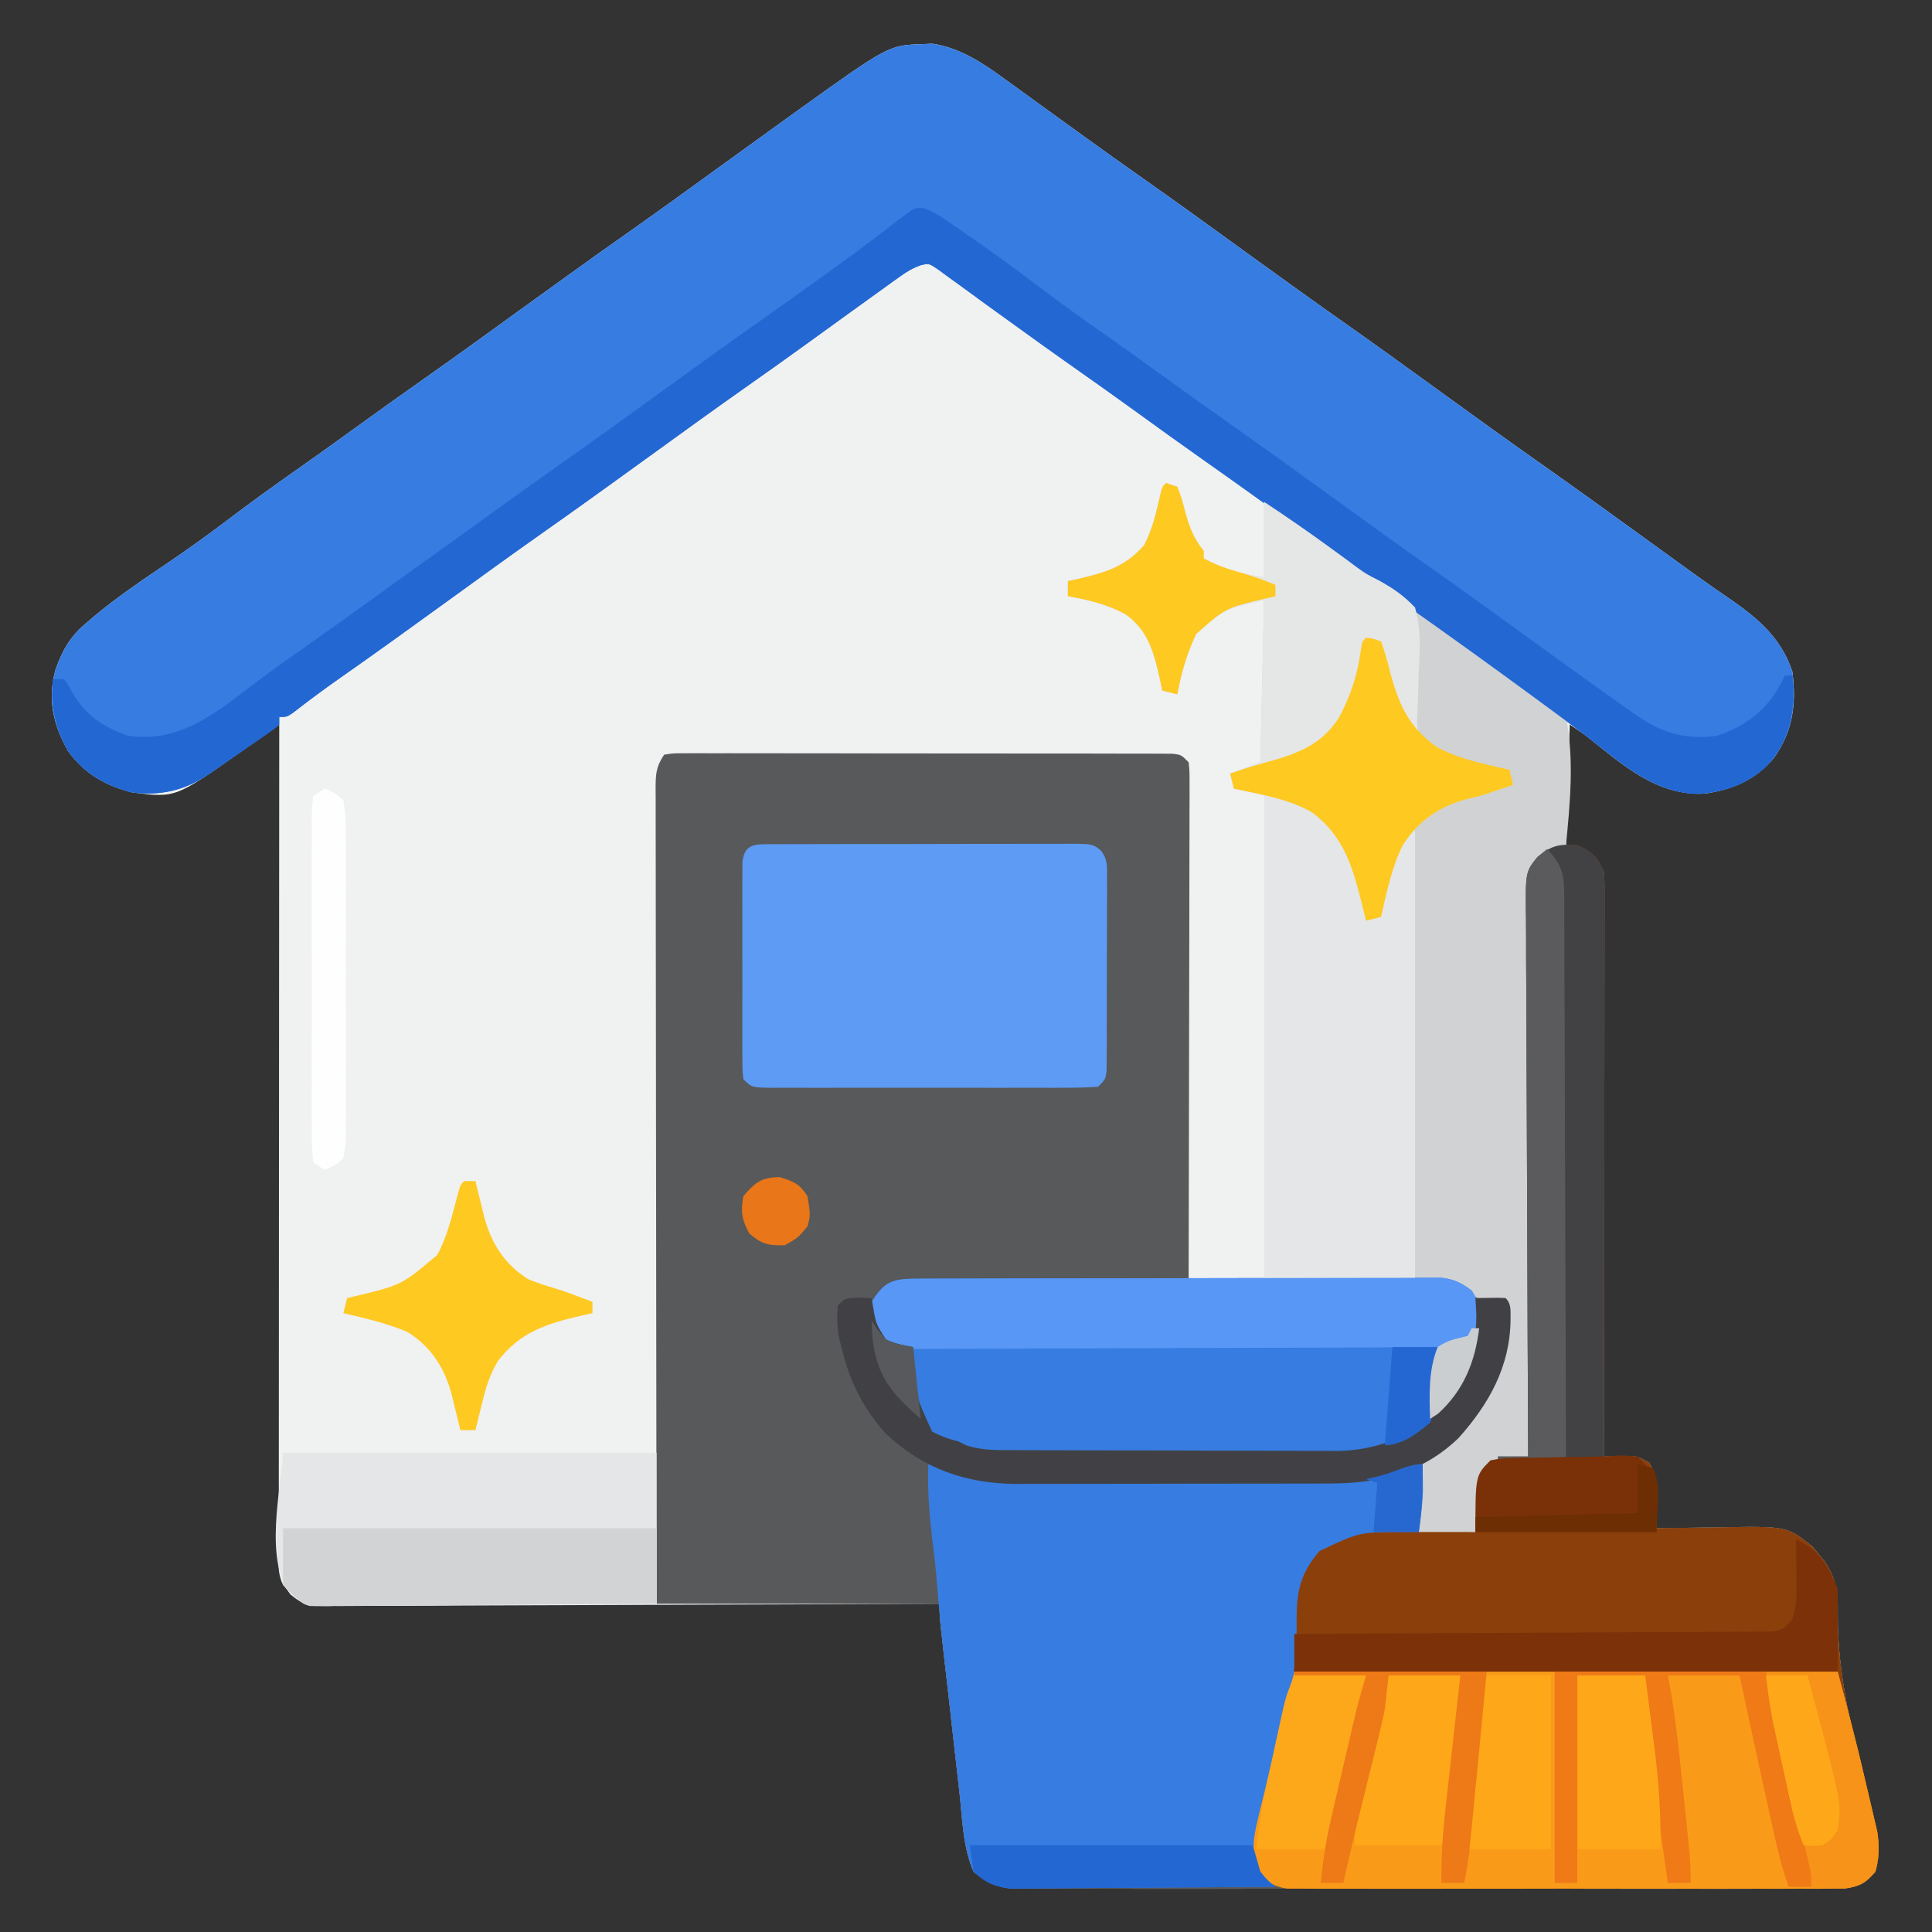 <?xml version="1.0" encoding="UTF-8"?>
<svg version="1.1" xmlns="http://www.w3.org/2000/svg" width="512" height="512">
<rect width="100%" height="100%" fill="#333333" stroke="none"/>
<path d="M0 0 C0.788 -0.037 1.575 -0.075 2.387 -0.113 C9.937 0.985 16.219 5.324 22.25 9.75 C22.974 10.271 23.698 10.792 24.443 11.328 C26.739 12.982 29.026 14.647 31.312 16.312 C32.813 17.398 34.315 18.483 35.816 19.566 C38.072 21.194 40.327 22.823 42.58 24.455 C47.631 28.112 52.711 31.725 57.812 35.312 C67.468 42.105 77.025 49.031 86.583 55.958 C94.629 61.787 102.686 67.596 110.812 73.312 C120.468 80.105 130.025 87.031 139.583 93.958 C147.629 99.787 155.686 105.596 163.812 111.312 C171.934 117.026 179.987 122.832 188.029 128.658 C191.108 130.889 194.189 133.117 197.271 135.343 C198.787 136.44 200.303 137.538 201.817 138.637 C205.297 141.16 208.789 143.653 212.344 146.07 C220.393 151.574 227.118 156.744 230.312 166.312 C231.394 175 230.455 182.126 225.312 189.312 C220.421 195.042 214.459 197.58 207.09 198.629 C194.453 199.32 185.301 190.954 175.963 183.578 C174.46 182.425 172.889 181.363 171.312 180.312 C170.982 190.873 170.653 201.433 170.312 212.312 C171.963 212.643 173.613 212.972 175.312 213.312 C177.513 215.207 179.014 216.716 180.312 219.312 C180.407 221.352 180.434 223.395 180.433 225.437 C180.435 227.398 180.435 227.398 180.437 229.398 C180.433 230.855 180.43 232.311 180.426 233.768 C180.426 235.295 180.426 236.823 180.426 238.35 C180.427 242.505 180.421 246.66 180.414 250.814 C180.408 255.153 180.407 259.492 180.406 263.831 C180.403 272.051 180.395 280.271 180.385 288.491 C180.373 297.847 180.368 307.204 180.363 316.561 C180.352 335.811 180.335 355.062 180.312 374.312 C181.234 374.284 181.234 374.284 182.174 374.255 C182.981 374.241 183.789 374.226 184.621 374.211 C185.821 374.183 185.821 374.183 187.045 374.154 C189.312 374.312 189.312 374.312 192.375 375.938 C194.655 379.908 194.514 381.997 194.434 386.523 C194.416 387.792 194.399 389.061 194.381 390.369 C194.358 391.34 194.336 392.312 194.312 393.312 C195.174 393.297 196.036 393.281 196.924 393.265 C200.161 393.213 203.398 393.176 206.635 393.148 C208.029 393.133 209.423 393.112 210.816 393.086 C228.856 392.756 228.856 392.756 235.652 398.18 C236.18 398.842 236.707 399.505 237.25 400.188 C238.068 401.174 238.068 401.174 238.902 402.18 C242.039 406.924 242.42 410.504 242.336 416.053 C242.201 431.972 246.086 446.911 249.895 462.266 C250.123 463.205 250.352 464.144 250.588 465.112 C251.022 466.886 251.468 468.657 251.927 470.424 C253.13 475.333 253.794 479.34 252.312 484.312 C249.476 487.411 247.259 488.56 243.153 488.816 C241.468 488.838 239.782 488.838 238.096 488.82 C237.165 488.827 236.234 488.833 235.274 488.839 C232.153 488.855 229.032 488.843 225.91 488.83 C223.673 488.835 221.436 488.843 219.199 488.851 C213.12 488.87 207.042 488.862 200.963 488.85 C194.605 488.84 188.247 488.849 181.889 488.855 C170.526 488.863 159.163 488.851 147.8 488.83 C137.501 488.812 127.202 488.816 116.903 488.834 C104.939 488.855 92.976 488.863 81.013 488.852 C74.682 488.845 68.35 488.844 62.019 488.858 C56.065 488.869 50.112 488.861 44.159 488.838 C41.973 488.833 39.788 488.834 37.602 488.843 C34.62 488.854 31.638 488.84 28.656 488.82 C27.357 488.834 27.357 488.834 26.031 488.847 C20.676 488.778 17.523 487.938 13.312 484.312 C10.475 477.864 10.355 470.328 9.586 463.391 C9.432 462.04 9.278 460.69 9.124 459.339 C8.803 456.522 8.485 453.705 8.171 450.887 C7.768 447.276 7.359 443.666 6.947 440.056 C6.553 436.606 6.163 433.154 5.773 429.703 C5.627 428.406 5.48 427.109 5.328 425.773 C5.128 423.976 5.128 423.976 4.923 422.142 C4.746 420.558 4.746 420.558 4.565 418.942 C4.312 416.312 4.312 416.312 4.312 413.312 C3.446 413.317 2.58 413.322 1.687 413.326 C-19.386 413.437 -40.459 413.52 -61.533 413.572 C-71.724 413.597 -81.915 413.633 -92.106 413.69 C-100.987 413.74 -109.869 413.772 -118.75 413.783 C-123.454 413.789 -128.157 413.805 -132.861 413.841 C-137.287 413.875 -141.713 413.886 -146.14 413.878 C-147.765 413.879 -149.39 413.889 -151.015 413.909 C-153.234 413.933 -155.451 413.927 -157.67 413.914 C-158.912 413.918 -160.154 413.923 -161.433 413.928 C-165.584 413.143 -167.046 411.53 -169.688 408.312 C-171.364 404.96 -170.82 401.179 -170.808 397.492 C-170.809 396.568 -170.809 395.643 -170.81 394.69 C-170.812 391.573 -170.806 388.456 -170.801 385.339 C-170.801 383.112 -170.801 380.886 -170.801 378.659 C-170.802 372.597 -170.796 366.535 -170.789 360.474 C-170.783 354.145 -170.782 347.816 -170.781 341.487 C-170.778 330.86 -170.772 320.232 -170.763 309.604 C-170.754 298.656 -170.747 287.708 -170.742 276.76 C-170.742 276.086 -170.742 275.411 -170.742 274.716 C-170.74 271.332 -170.739 267.948 -170.738 264.565 C-170.727 236.481 -170.71 208.397 -170.688 180.312 C-171.171 180.655 -171.655 180.998 -172.153 181.351 C-174.372 182.922 -176.592 184.492 -178.812 186.062 C-179.573 186.601 -180.334 187.14 -181.117 187.695 C-198.226 199.79 -198.226 199.79 -209.688 198.312 C-216.806 196.492 -222.363 193.323 -226.688 187.312 C-230.612 180.279 -232.147 173.527 -229.957 165.703 C-228.06 160.469 -226.039 156.907 -221.688 153.312 C-221.069 152.779 -220.45 152.245 -219.812 151.695 C-213.548 146.454 -206.826 141.945 -200.066 137.375 C-194.793 133.796 -189.636 130.106 -184.562 126.25 C-178.524 121.661 -172.393 117.235 -166.183 112.883 C-160.985 109.237 -155.828 105.539 -150.688 101.812 C-144.882 97.605 -139.052 93.437 -133.188 89.312 C-124.297 83.058 -115.489 76.691 -106.688 70.312 C-97.19 63.429 -87.673 56.579 -78.08 49.83 C-69.896 44.064 -61.793 38.187 -53.688 32.312 C-47.695 27.969 -41.697 23.632 -35.688 19.312 C-34.935 18.771 -34.182 18.23 -33.407 17.673 C-9.158 0.28 -9.158 0.28 0 0 Z " fill="#F0F1F1" transform="translate(244.688,11.688)"/>
<path d="M0 0 C2.38 -0.375 2.38 -0.375 5.428 -0.374 C7.157 -0.385 7.157 -0.385 8.921 -0.395 C10.192 -0.388 11.462 -0.38 12.771 -0.372 C14.118 -0.375 15.465 -0.378 16.812 -0.383 C20.475 -0.393 24.138 -0.383 27.801 -0.37 C31.629 -0.359 35.457 -0.363 39.286 -0.365 C45.715 -0.366 52.144 -0.355 58.574 -0.336 C66.014 -0.315 73.454 -0.312 80.894 -0.318 C88.043 -0.323 95.191 -0.318 102.339 -0.307 C105.385 -0.302 108.432 -0.301 111.478 -0.303 C115.063 -0.305 118.648 -0.297 122.233 -0.281 C124.182 -0.275 126.131 -0.278 128.079 -0.282 C129.232 -0.275 130.384 -0.268 131.572 -0.261 C132.578 -0.259 133.584 -0.257 134.62 -0.254 C137 0 137 0 139 2 C139.246 4.386 139.246 4.386 139.241 7.442 C139.245 9.175 139.245 9.175 139.249 10.943 C139.238 12.854 139.238 12.854 139.227 14.803 C139.226 16.153 139.227 17.503 139.228 18.853 C139.229 22.525 139.217 26.196 139.203 29.867 C139.19 33.701 139.189 37.536 139.187 41.37 C139.181 48.634 139.164 55.898 139.144 63.161 C139.122 71.43 139.111 79.698 139.101 87.966 C139.08 104.978 139.045 121.989 139 139 C140.299 138.99 140.299 138.99 141.624 138.98 C149.79 138.92 157.955 138.874 166.122 138.845 C170.32 138.829 174.518 138.808 178.716 138.774 C182.768 138.741 186.82 138.723 190.873 138.715 C192.418 138.71 193.963 138.699 195.508 138.683 C197.674 138.661 199.84 138.658 202.007 138.659 C203.239 138.653 204.471 138.646 205.741 138.639 C209.583 139.065 212.248 140.248 215 143 C216.328 143.206 217.663 143.366 219 143.5 C222.889 143.889 222.889 143.889 224 145 C225.253 155.947 222.095 166.016 215.707 174.895 C211.423 180.179 207.549 184.741 201 187 C201.012 187.701 201.023 188.403 201.035 189.125 C201.09 194.861 200.856 200.328 200 206 C204.95 206 209.9 206 215 206 C214.876 203.628 214.752 201.256 214.625 198.812 C214.499 192.003 214.499 192.003 216.055 188.891 C220.012 185.254 224.027 185.872 229 186 C228.993 184.81 228.993 184.81 228.986 183.596 C228.876 164.292 228.793 144.987 228.741 125.682 C228.715 116.347 228.68 107.011 228.623 97.676 C228.573 89.539 228.541 81.402 228.53 73.265 C228.523 68.956 228.508 64.648 228.471 60.34 C228.437 56.283 228.427 52.227 228.434 48.171 C228.433 46.683 228.423 45.196 228.404 43.708 C228.249 31.066 228.249 31.066 231.41 27.131 C235.173 24.035 237.135 23.618 242 24 C245.788 25.722 247.523 27.135 249 31 C249.246 33.913 249.246 33.913 249.241 37.365 C249.245 39.33 249.245 39.33 249.249 41.334 C249.242 42.784 249.234 44.233 249.227 45.683 C249.226 47.21 249.227 48.738 249.228 50.266 C249.229 54.412 249.217 58.558 249.203 62.705 C249.19 67.038 249.189 71.372 249.187 75.705 C249.181 83.911 249.164 92.117 249.144 100.322 C249.122 109.664 249.111 119.007 249.101 128.349 C249.08 147.566 249.045 166.783 249 186 C249.921 185.972 249.921 185.972 250.861 185.943 C251.669 185.928 252.476 185.914 253.309 185.898 C254.508 185.87 254.508 185.87 255.732 185.841 C258 186 258 186 261.062 187.625 C263.342 191.596 263.202 193.685 263.121 198.211 C263.104 199.48 263.086 200.749 263.068 202.056 C263.046 203.028 263.023 203.999 263 205 C263.862 204.984 264.723 204.969 265.611 204.952 C268.848 204.901 272.085 204.863 275.323 204.835 C276.717 204.82 278.11 204.8 279.504 204.774 C297.543 204.444 297.543 204.444 304.34 209.867 C304.867 210.53 305.394 211.192 305.938 211.875 C306.483 212.532 307.028 213.19 307.59 213.867 C310.726 218.611 311.108 222.192 311.024 227.74 C310.889 243.659 314.774 258.598 318.582 273.953 C318.811 274.892 319.04 275.832 319.276 276.799 C319.71 278.573 320.155 280.344 320.614 282.112 C321.818 287.02 322.481 291.027 321 296 C318.164 299.098 315.946 300.248 311.841 300.503 C310.155 300.525 308.469 300.525 306.783 300.508 C305.852 300.514 304.921 300.52 303.962 300.527 C300.84 300.543 297.719 300.53 294.598 300.518 C292.361 300.523 290.123 300.53 287.886 300.539 C281.808 300.557 275.729 300.55 269.651 300.537 C263.293 300.527 256.935 300.537 250.577 300.543 C239.214 300.551 227.851 300.538 216.487 300.518 C206.188 300.5 195.889 300.503 185.59 300.521 C173.627 300.543 161.664 300.551 149.701 300.539 C143.369 300.533 137.038 300.532 130.706 300.545 C124.753 300.557 118.8 300.549 112.847 300.526 C110.661 300.52 108.475 300.522 106.29 300.531 C103.307 300.542 100.326 300.528 97.344 300.508 C96.044 300.521 96.044 300.521 94.719 300.535 C89.363 300.465 86.211 299.625 82 296 C79.163 289.552 79.042 282.016 78.273 275.078 C78.12 273.728 77.966 272.377 77.811 271.027 C77.49 268.21 77.173 265.392 76.858 262.575 C76.456 258.964 76.046 255.354 75.634 251.744 C75.241 248.293 74.851 244.842 74.461 241.391 C74.314 240.094 74.167 238.797 74.016 237.461 C73.815 235.663 73.815 235.663 73.611 233.829 C73.433 232.245 73.433 232.245 73.252 230.629 C73 228 73 228 73 225 C48.25 225 23.5 225 -2 225 C-2.045 196.107 -2.082 167.213 -2.104 138.32 C-2.106 135.652 -2.108 132.984 -2.11 130.316 C-2.11 129.653 -2.111 128.99 -2.111 128.307 C-2.12 117.561 -2.136 106.816 -2.154 96.071 C-2.173 85.05 -2.184 74.029 -2.188 63.008 C-2.191 56.815 -2.197 50.623 -2.211 44.431 C-2.225 38.607 -2.229 32.784 -2.226 26.96 C-2.227 24.819 -2.231 22.677 -2.238 20.535 C-2.248 17.619 -2.246 14.704 -2.241 11.789 C-2.246 10.934 -2.252 10.079 -2.258 9.198 C-2.238 5.28 -2.223 3.334 0 0 Z " fill="#58595B" transform="translate(176,200)"/>
<path d="M0 0 C0.788 -0.037 1.575 -0.075 2.387 -0.113 C9.937 0.985 16.219 5.324 22.25 9.75 C22.974 10.271 23.698 10.792 24.443 11.328 C26.739 12.982 29.026 14.647 31.312 16.312 C32.813 17.398 34.315 18.483 35.816 19.566 C38.072 21.194 40.327 22.823 42.58 24.455 C47.631 28.112 52.711 31.725 57.812 35.312 C67.468 42.105 77.025 49.031 86.583 55.958 C94.629 61.787 102.686 67.596 110.812 73.312 C120.468 80.105 130.025 87.031 139.583 93.958 C147.629 99.787 155.686 105.596 163.812 111.312 C171.934 117.026 179.987 122.832 188.029 128.658 C191.108 130.889 194.189 133.117 197.271 135.343 C198.787 136.44 200.303 137.538 201.817 138.637 C205.297 141.16 208.789 143.653 212.344 146.07 C220.393 151.574 227.118 156.744 230.312 166.312 C231.394 175 230.455 182.126 225.312 189.312 C220.421 195.042 214.459 197.58 207.09 198.629 C194.63 199.31 185.789 191.229 176.542 184.032 C172.72 181.085 168.828 178.232 164.938 175.375 C164.142 174.789 163.346 174.204 162.526 173.601 C150.672 164.888 138.736 156.294 126.704 147.829 C117.756 141.526 108.904 135.09 100.042 128.667 C91.301 122.334 82.536 116.041 73.707 109.832 C67.783 105.66 61.91 101.419 56.043 97.168 C50.3 93.012 44.516 88.916 38.716 84.839 C34.246 81.691 29.802 78.51 25.375 75.301 C22.389 73.137 19.396 70.982 16.403 68.826 C14.405 67.379 12.417 65.919 10.43 64.457 C9.266 63.617 8.102 62.777 6.938 61.938 C5.94 61.208 4.942 60.478 3.914 59.727 C1.514 58.088 1.514 58.088 -0.633 58.583 C-2.781 59.346 -4.316 60.249 -6.164 61.578 C-7.156 62.285 -7.156 62.285 -8.168 63.006 C-9.23 63.776 -9.23 63.776 -10.312 64.562 C-11.432 65.364 -11.432 65.364 -12.574 66.182 C-14.95 67.885 -17.319 69.598 -19.688 71.312 C-21.195 72.401 -22.703 73.49 -24.211 74.578 C-26.459 76.202 -28.707 77.827 -30.954 79.454 C-36.006 83.111 -41.086 86.725 -46.188 90.312 C-55.078 96.567 -63.886 102.934 -72.688 109.312 C-82.185 116.196 -91.702 123.046 -101.295 129.795 C-109.479 135.561 -117.582 141.438 -125.688 147.312 C-135.368 154.329 -145.06 161.324 -154.856 168.18 C-158.994 171.084 -163.035 174.082 -167.019 177.196 C-168.688 178.312 -168.688 178.312 -170.688 178.312 C-170.688 178.972 -170.688 179.632 -170.688 180.312 C-172.153 181.578 -172.153 181.578 -174.195 182.992 C-174.935 183.509 -175.675 184.026 -176.438 184.559 C-177.221 185.096 -178.005 185.634 -178.812 186.188 C-179.573 186.717 -180.334 187.247 -181.117 187.793 C-183.3 189.31 -185.492 190.813 -187.688 192.312 C-188.274 192.719 -188.86 193.125 -189.465 193.543 C-195.721 197.822 -202.205 199.277 -209.688 198.312 C-216.806 196.492 -222.363 193.323 -226.688 187.312 C-230.612 180.279 -232.147 173.527 -229.957 165.703 C-228.06 160.469 -226.039 156.907 -221.688 153.312 C-221.069 152.779 -220.45 152.245 -219.812 151.695 C-213.548 146.454 -206.826 141.945 -200.066 137.375 C-194.793 133.796 -189.636 130.106 -184.562 126.25 C-178.524 121.661 -172.393 117.235 -166.183 112.883 C-160.985 109.237 -155.828 105.539 -150.688 101.812 C-144.882 97.605 -139.052 93.437 -133.188 89.312 C-124.297 83.058 -115.489 76.691 -106.688 70.312 C-97.19 63.429 -87.673 56.579 -78.08 49.83 C-69.896 44.064 -61.793 38.187 -53.688 32.312 C-47.695 27.969 -41.697 23.632 -35.688 19.312 C-34.935 18.771 -34.182 18.23 -33.407 17.673 C-9.158 0.28 -9.158 0.28 0 0 Z " fill="#367CE1" transform="translate(244.688,11.688)"/>
<path d="M0 0 C3.788 1.722 5.523 3.135 7 7 C7.246 9.913 7.246 9.913 7.241 13.365 C7.243 14.675 7.246 15.985 7.249 17.334 C7.242 18.784 7.234 20.233 7.227 21.683 C7.226 23.21 7.227 24.738 7.228 26.266 C7.229 30.412 7.217 34.558 7.203 38.705 C7.19 43.038 7.189 47.372 7.187 51.705 C7.181 59.911 7.164 68.117 7.144 76.322 C7.122 85.664 7.111 95.007 7.101 104.349 C7.08 123.566 7.045 142.783 7 162 C7.921 161.972 7.921 161.972 8.861 161.943 C9.669 161.928 10.476 161.914 11.309 161.898 C12.508 161.87 12.508 161.87 13.732 161.841 C16 162 16 162 19.062 163.625 C21.342 167.596 21.202 169.685 21.121 174.211 C21.104 175.48 21.086 176.749 21.068 178.056 C21.034 179.513 21.034 179.513 21 181 C21.862 180.984 22.723 180.969 23.611 180.952 C26.848 180.901 30.085 180.863 33.323 180.835 C34.717 180.82 36.11 180.8 37.504 180.774 C55.543 180.444 55.543 180.444 62.34 185.867 C62.867 186.53 63.394 187.192 63.938 187.875 C64.483 188.532 65.028 189.19 65.59 189.867 C68.726 194.611 69.108 198.192 69.024 203.74 C68.889 219.659 72.774 234.598 76.582 249.953 C76.811 250.892 77.04 251.832 77.276 252.799 C77.71 254.573 78.155 256.344 78.614 258.112 C79.818 263.02 80.481 267.027 79 272 C76.367 274.643 74.702 275.883 70.994 276.503 C69.869 276.505 68.745 276.506 67.586 276.508 C66.291 276.519 64.995 276.53 63.66 276.542 C62.232 276.534 60.803 276.526 59.375 276.518 C57.865 276.523 56.355 276.53 54.845 276.539 C50.75 276.557 46.656 276.55 42.561 276.537 C38.273 276.527 33.986 276.537 29.699 276.543 C22.5 276.55 15.301 276.541 8.102 276.521 C-0.22 276.5 -8.541 276.507 -16.862 276.529 C-24.009 276.547 -31.155 276.55 -38.302 276.539 C-42.569 276.533 -46.837 276.532 -51.104 276.545 C-55.116 276.557 -59.128 276.549 -63.14 276.526 C-64.612 276.52 -66.084 276.522 -67.555 276.531 C-69.566 276.542 -71.576 276.525 -73.586 276.508 C-74.71 276.506 -75.835 276.505 -76.994 276.503 C-80.706 275.882 -82.371 274.655 -85 272 C-86.34 267.023 -85.889 263.164 -84.672 258.211 C-84.366 256.939 -84.061 255.666 -83.746 254.355 C-83.414 253.029 -83.082 251.702 -82.75 250.375 C-82.432 249.072 -82.116 247.769 -81.801 246.465 C-79.239 235.908 -79.239 235.908 -78.109 231.61 C-75.87 222.764 -75.585 214.4 -75.648 205.311 C-75.528 196.861 -74.075 192.284 -68.284 186.196 C-61.112 180.196 -52.224 181.336 -43.438 181.625 C-41.841 181.655 -40.244 181.683 -38.646 181.707 C-34.763 181.773 -30.882 181.876 -27 182 C-27.029 180.957 -27.058 179.914 -27.088 178.84 C-27.111 177.465 -27.134 176.09 -27.156 174.715 C-27.177 174.028 -27.198 173.342 -27.22 172.634 C-27.254 169.768 -27.244 167.493 -25.959 164.897 C-21.985 161.263 -17.987 161.871 -13 162 C-13.005 161.207 -13.009 160.413 -13.014 159.596 C-13.124 140.292 -13.207 120.987 -13.259 101.682 C-13.285 92.347 -13.32 83.011 -13.377 73.676 C-13.427 65.539 -13.459 57.402 -13.47 49.265 C-13.477 44.956 -13.492 40.648 -13.529 36.34 C-13.563 32.283 -13.573 28.227 -13.566 24.171 C-13.567 22.683 -13.577 21.196 -13.596 19.708 C-13.751 7.066 -13.751 7.066 -10.59 3.131 C-6.827 0.035 -4.865 -0.382 0 0 Z " fill="#8B3F0A" transform="translate(418,224)"/>
<path d="M0 0 C0.99 0.33 1.98 0.66 3 1 C4.062 3.801 4.062 3.801 5 7.312 C6.15 11.591 7.226 14.556 10 18 C10 18.66 10 19.32 10 20 C15.525 22.865 19.663 24.095 26 25 C26 18.4 26 11.8 26 5 C31.935 8.914 37.757 12.935 43.5 17.125 C49.47 21.46 55.464 25.758 61.5 30 C65.825 33.042 70.142 36.094 74.434 39.184 C75.176 39.717 75.919 40.25 76.684 40.8 C78.187 41.892 79.679 42.999 81.16 44.12 C85.028 47.022 88.758 49.447 93.137 51.516 C98.434 54.23 103.048 56.648 106 62 C108.213 73.148 107.101 84.764 106 96 C105.072 96.412 104.144 96.825 103.188 97.25 C99.956 99.024 98.808 99.88 97 103 C96.542 105.994 96.542 105.994 96.601 109.365 C96.582 111.33 96.582 111.33 96.563 113.334 C96.564 114.784 96.566 116.233 96.568 117.683 C96.559 119.21 96.548 120.738 96.537 122.266 C96.509 126.412 96.5 130.558 96.494 134.705 C96.485 139.038 96.458 143.372 96.434 147.705 C96.39 155.911 96.362 164.117 96.339 172.322 C96.312 181.665 96.268 191.007 96.222 200.349 C96.129 219.566 96.058 238.783 96 258 C95.313 258.11 94.626 258.219 93.918 258.332 C92.566 258.57 92.566 258.57 91.188 258.812 C90.294 258.963 89.401 259.114 88.48 259.27 C85.758 260.071 84.666 260.726 83 263 C82.621 265.646 82.4 268.037 82.312 270.688 C82.209 273.101 82.106 275.514 82 278 C77.05 278 72.1 278 67 278 C66.728 260.852 66.728 260.852 69.566 256.719 C71.562 255.375 71.562 255.375 73.742 254.219 C82.781 249.34 86.716 239.293 89.625 230.004 C90.114 227.393 90.094 224.904 90.062 222.25 C90.053 221.265 90.044 220.28 90.035 219.266 C90.024 218.518 90.012 217.77 90 217 C88.113 216.845 88.113 216.845 86.188 216.688 C82.297 216.369 82.033 216.033 79 213 C74.71 212.34 70.42 211.68 66 211 C65.67 172.06 65.34 133.12 65 93 C60.723 101.266 60.723 101.266 58.188 109.625 C57.954 110.649 57.721 111.672 57.48 112.727 C57.322 113.477 57.163 114.227 57 115 C55.68 115.33 54.36 115.66 53 116 C52.709 114.793 52.417 113.587 52.117 112.344 C49.55 102.151 47.413 93.759 38.625 87.25 C32.414 83.658 24.94 82.508 18 81 C17.67 79.68 17.34 78.36 17 77 C19.64 76.01 22.28 75.02 25 74 C25.33 59.81 25.66 45.62 26 31 C15.449 33.39 15.449 33.39 8 40 C5.529 45.147 4.033 50.399 3 56 C1.68 55.67 0.36 55.34 -1 55 C-1.159 54.215 -1.317 53.43 -1.48 52.621 C-3.074 45.444 -4.493 39.127 -10.785 34.762 C-15.59 32.135 -20.637 30.943 -26 30 C-26 28.68 -26 27.36 -26 26 C-25.203 25.83 -24.407 25.66 -23.586 25.484 C-16.278 23.813 -10.89 22.302 -5.812 16.5 C-3.624 12.273 -2.633 8.144 -1.613 3.512 C-1 1 -1 1 0 0 Z " fill="#D0D2D3" transform="translate(309,128)"/>
<path d="M0 0 C0.853 0.307 0.853 0.307 1.723 0.621 C2.881 1.025 2.881 1.025 4.062 1.438 C5.194 1.838 5.194 1.838 6.348 2.246 C12.79 4.077 19.21 4.149 25.847 4.145 C26.811 4.149 27.774 4.152 28.767 4.155 C31.937 4.165 35.107 4.167 38.277 4.168 C40.49 4.171 42.703 4.175 44.916 4.178 C49.548 4.184 54.181 4.186 58.813 4.185 C64.739 4.185 70.665 4.199 76.59 4.216 C81.159 4.227 85.727 4.229 90.295 4.229 C92.48 4.23 94.664 4.234 96.849 4.242 C99.907 4.252 102.965 4.249 106.023 4.243 C107.366 4.251 107.366 4.251 108.736 4.26 C114.163 4.233 118.785 3.517 124 2 C124.763 1.791 125.526 1.582 126.312 1.367 C126.869 1.205 127.426 1.042 128 0.875 C128.99 0.586 129.98 0.297 131 0 C131.028 1.5 131.047 3 131.062 4.5 C131.074 5.335 131.086 6.171 131.098 7.031 C130.976 10.738 130.499 14.325 130 18 C128.099 18.004 128.099 18.004 126.16 18.008 C114.223 18.018 114.223 18.018 103.691 23.039 C97.779 29.894 97.554 35.073 97.625 43.875 C97.443 56.558 95.073 67.949 91.767 80.144 C90.611 84.451 89.567 88.78 88.562 93.125 C88.387 93.829 88.211 94.533 88.03 95.258 C86.976 99.803 86.822 103.473 88 108 C89.985 110.186 89.985 110.186 92 112 C82.455 112.093 72.911 112.164 63.366 112.207 C58.933 112.228 54.501 112.256 50.069 112.302 C45.789 112.345 41.51 112.369 37.231 112.38 C35.6 112.387 33.969 112.401 32.339 112.423 C30.05 112.452 27.763 112.456 25.474 112.454 C23.522 112.467 23.522 112.467 21.531 112.481 C17.369 111.914 15.221 110.654 12 108 C9.213 101.632 9.067 94.242 8.309 87.395 C8.157 86.066 8.006 84.737 7.854 83.408 C7.537 80.629 7.223 77.849 6.913 75.069 C6.52 71.54 6.119 68.011 5.717 64.483 C5.328 61.079 4.943 57.674 4.559 54.27 C4.417 53.019 4.275 51.769 4.129 50.48 C3.39 43.856 2.735 37.234 2.216 30.588 C1.889 26.671 1.409 22.776 0.938 18.875 C0.197 12.54 -0.206 6.388 0 0 Z " fill="#377CE1" transform="translate(246,388)"/>
<path d="M0 0 C47.52 0 95.04 0 144 0 C146.574 9.653 149.111 19.263 151.347 28.992 C151.661 30.346 151.98 31.699 152.304 33.051 C152.784 35.052 153.247 37.057 153.707 39.062 C154.117 40.812 154.117 40.812 154.534 42.598 C155.061 46.444 155.012 49.245 154 53 C151.371 55.654 149.705 56.882 145.994 57.503 C144.869 57.505 143.745 57.506 142.586 57.508 C141.291 57.519 139.995 57.53 138.66 57.542 C137.232 57.534 135.803 57.526 134.375 57.518 C132.865 57.523 131.355 57.53 129.845 57.539 C125.75 57.557 121.656 57.55 117.561 57.537 C113.273 57.527 108.986 57.537 104.699 57.543 C97.5 57.55 90.301 57.541 83.102 57.521 C74.78 57.5 66.459 57.507 58.138 57.529 C50.991 57.547 43.845 57.55 36.698 57.539 C32.431 57.533 28.163 57.532 23.896 57.545 C19.884 57.557 15.872 57.549 11.86 57.526 C10.388 57.52 8.916 57.522 7.445 57.531 C5.434 57.542 3.424 57.525 1.414 57.508 C0.29 57.506 -0.835 57.505 -1.994 57.503 C-5.706 56.882 -7.371 55.655 -10 53 C-11.323 48.064 -10.907 44.23 -9.707 39.316 C-9.406 38.058 -9.105 36.799 -8.795 35.502 C-8.468 34.189 -8.14 32.876 -7.812 31.562 C-7.508 30.297 -7.203 29.032 -6.889 27.729 C-4.649 18.472 -2.31 9.239 0 0 Z " fill="#F99B19" transform="translate(343,443)"/>
<path d="M0 0 C1.241 -0.006 2.482 -0.011 3.76 -0.017 C5.143 -0.019 6.525 -0.02 7.908 -0.021 C9.358 -0.025 10.809 -0.03 12.259 -0.036 C16.205 -0.049 20.152 -0.055 24.098 -0.06 C26.563 -0.063 29.028 -0.067 31.492 -0.071 C39.202 -0.085 46.911 -0.095 54.621 -0.098 C63.525 -0.103 72.428 -0.12 81.331 -0.149 C88.21 -0.171 95.089 -0.181 101.969 -0.182 C106.078 -0.184 110.188 -0.189 114.298 -0.207 C118.165 -0.224 122.031 -0.226 125.898 -0.217 C127.317 -0.216 128.735 -0.221 130.154 -0.231 C132.092 -0.243 134.03 -0.236 135.968 -0.227 C137.052 -0.229 138.136 -0.23 139.253 -0.231 C142.62 0.197 144.464 1.124 147.174 3.14 C150.056 7.463 149.737 11.067 149.174 16.14 C146.65 26.497 141.02 35.106 132.174 41.14 C126.576 44.111 121.23 46.251 114.844 46.288 C113.985 46.295 113.125 46.302 112.24 46.309 C111.306 46.312 110.371 46.315 109.408 46.317 C108.417 46.324 107.427 46.331 106.406 46.337 C103.127 46.357 99.848 46.369 96.569 46.379 C95.448 46.383 94.326 46.387 93.171 46.391 C87.234 46.412 81.297 46.426 75.361 46.436 C69.239 46.447 63.117 46.481 56.995 46.521 C52.279 46.547 47.563 46.555 42.847 46.559 C40.591 46.564 38.335 46.575 36.079 46.594 C32.915 46.618 29.752 46.617 26.588 46.61 C25.663 46.623 24.739 46.636 23.786 46.649 C17.384 46.598 12.834 45.039 7.174 42.14 C5.473 41.46 5.473 41.46 3.737 40.765 C-1.228 35.679 -0.787 27.526 -0.865 20.695 C-0.852 19.852 -0.839 19.009 -0.826 18.14 C-1.919 18.037 -3.012 17.934 -4.138 17.828 C-7.826 17.14 -7.826 17.14 -9.701 16.078 C-11.526 12.935 -12.077 9.719 -11.826 6.14 C-8.476 0.711 -6.129 0.017 0 0 Z " fill="#377CE1" transform="translate(242.826,338.86)"/>
<path d="M0 0 C2.276 0.855 4.04 1.915 6.043 3.293 C6.805 3.814 7.567 4.336 8.353 4.873 C9.163 5.438 9.974 6.003 10.809 6.586 C12.077 7.461 12.077 7.461 13.371 8.355 C19.398 12.545 25.298 16.884 31.143 21.323 C36.531 25.409 42.026 29.322 47.563 33.203 C52.762 36.849 57.919 40.546 63.059 44.273 C68.865 48.48 74.694 52.649 80.559 56.773 C90.214 63.565 99.771 70.491 109.33 77.419 C117.375 83.248 125.433 89.056 133.559 94.773 C143.991 102.112 154.316 109.599 164.633 117.097 C171.988 122.437 179.362 127.75 186.809 132.961 C187.452 133.418 188.096 133.876 188.759 134.348 C195.466 138.999 201.892 140.926 210.059 139.773 C217.803 137.222 223.435 132.8 227.215 125.558 C227.494 124.969 227.772 124.38 228.059 123.773 C228.719 123.773 229.379 123.773 230.059 123.773 C230.789 133.211 229.753 140.264 223.485 147.621 C218.201 152.634 211.831 154.817 204.622 155.211 C193.116 154.637 184.977 147.255 176.289 140.492 C172.466 137.545 168.575 134.692 164.684 131.836 C163.888 131.25 163.093 130.665 162.273 130.061 C150.419 121.348 138.483 112.755 126.451 104.29 C117.503 97.987 108.651 91.551 99.789 85.128 C91.048 78.795 82.283 72.501 73.453 66.292 C67.529 62.121 61.657 57.88 55.79 53.629 C50.046 49.472 44.262 45.376 38.462 41.299 C33.992 38.152 29.549 34.97 25.122 31.762 C22.136 29.598 19.143 27.442 16.15 25.286 C14.151 23.84 12.163 22.38 10.176 20.918 C9.013 20.077 7.849 19.237 6.684 18.398 C5.187 17.304 5.187 17.304 3.661 16.187 C1.26 14.549 1.26 14.549 -0.886 15.043 C-3.034 15.806 -4.57 16.71 -6.417 18.039 C-7.409 18.746 -7.409 18.746 -8.421 19.467 C-9.129 19.98 -9.837 20.494 -10.566 21.023 C-11.685 21.825 -11.685 21.825 -12.828 22.642 C-15.204 24.346 -17.573 26.059 -19.941 27.773 C-21.449 28.862 -22.956 29.95 -24.464 31.039 C-26.713 32.663 -28.961 34.288 -31.207 35.915 C-36.259 39.572 -41.339 43.186 -46.441 46.773 C-55.332 53.028 -64.139 59.394 -72.941 65.773 C-82.439 72.656 -91.955 79.507 -101.549 86.256 C-109.733 92.021 -117.835 97.899 -125.941 103.773 C-135.622 110.789 -145.313 117.785 -155.109 124.641 C-159.248 127.545 -163.288 130.542 -167.272 133.656 C-168.941 134.773 -168.941 134.773 -170.941 134.773 C-170.941 135.433 -170.941 136.093 -170.941 136.773 C-172.406 138.038 -172.406 138.038 -174.449 139.453 C-175.189 139.97 -175.929 140.487 -176.691 141.019 C-177.475 141.557 -178.258 142.094 -179.066 142.648 C-179.826 143.178 -180.587 143.708 -181.371 144.254 C-183.554 145.771 -185.746 147.274 -187.941 148.773 C-188.527 149.179 -189.114 149.585 -189.718 150.004 C-195.974 154.283 -202.458 155.738 -209.941 154.773 C-217.059 152.953 -222.617 149.783 -226.941 143.773 C-230.486 137.419 -231.406 131.979 -230.941 124.773 C-229.951 124.773 -228.961 124.773 -227.941 124.773 C-226.8 126.347 -226.8 126.347 -225.691 128.461 C-222.183 134.431 -217.436 137.543 -210.941 139.773 C-195.963 141.959 -185.562 131.809 -174.272 123.48 C-170.696 120.862 -167.07 118.317 -163.441 115.773 C-156.742 111.064 -150.093 106.29 -143.46 101.488 C-138.409 97.831 -133.341 94.196 -128.262 90.577 C-123.535 87.206 -118.831 83.803 -114.128 80.398 C-108.26 76.151 -102.367 71.941 -96.441 67.773 C-87.55 61.519 -78.743 55.152 -69.941 48.773 C-61.139 42.394 -52.331 36.028 -43.441 29.773 C-37.54 25.621 -31.666 21.434 -25.816 17.211 C-25.072 16.676 -24.328 16.14 -23.562 15.589 C-19.875 12.929 -16.221 10.238 -12.613 7.472 C-11.93 6.954 -11.247 6.436 -10.543 5.902 C-9.257 4.924 -7.979 3.935 -6.71 2.935 C-2.456 -0.287 -2.456 -0.287 0 0 Z " fill="#2367D3" transform="translate(244.941,55.227)"/>
<path d="M0 0 C0.839 0.002 1.678 0.005 2.542 0.008 C3.426 0.002 4.309 -0.003 5.218 -0.008 C8.148 -0.022 11.076 -0.021 14.006 -0.019 C16.036 -0.023 18.066 -0.027 20.096 -0.032 C24.356 -0.039 28.615 -0.039 32.875 -0.034 C38.341 -0.028 43.806 -0.045 49.272 -0.068 C53.466 -0.083 57.66 -0.083 61.854 -0.08 C63.87 -0.081 65.885 -0.086 67.901 -0.096 C70.716 -0.108 73.531 -0.102 76.347 -0.09 C77.184 -0.098 78.021 -0.105 78.883 -0.113 C84.577 -0.061 84.577 -0.061 86.724 1.644 C88.623 4.064 88.384 5.961 88.382 9.007 C88.391 10.769 88.391 10.769 88.401 12.566 C88.391 13.835 88.382 15.104 88.373 16.411 C88.374 18.362 88.374 18.362 88.374 20.352 C88.374 23.104 88.364 25.855 88.346 28.606 C88.323 32.136 88.322 35.665 88.329 39.195 C88.333 42.559 88.321 45.922 88.31 49.286 C88.311 50.557 88.312 51.828 88.313 53.137 C88.304 54.308 88.294 55.48 88.284 56.687 C88.277 58.239 88.277 58.239 88.27 59.822 C88.01 62.282 88.01 62.282 86.01 64.282 C83.098 64.481 80.282 64.555 77.369 64.541 C76.027 64.546 76.027 64.546 74.659 64.552 C71.692 64.56 68.726 64.555 65.76 64.548 C63.704 64.549 61.649 64.551 59.594 64.554 C55.284 64.557 50.973 64.552 46.662 64.543 C41.127 64.532 35.591 64.538 30.056 64.55 C25.811 64.557 21.567 64.555 17.322 64.55 C15.281 64.548 13.239 64.55 11.198 64.555 C8.349 64.56 5.499 64.552 2.65 64.541 C1.8 64.545 0.95 64.549 0.075 64.553 C-5.762 64.511 -5.762 64.511 -7.99 62.282 C-8.244 59.777 -8.244 59.777 -8.249 56.579 C-8.256 55.384 -8.262 54.19 -8.268 52.959 C-8.264 51.663 -8.26 50.367 -8.256 49.032 C-8.257 47.695 -8.259 46.357 -8.262 45.019 C-8.265 42.215 -8.261 39.411 -8.251 36.606 C-8.24 33.008 -8.246 29.41 -8.258 25.812 C-8.266 23.05 -8.263 20.287 -8.258 17.525 C-8.256 15.552 -8.262 13.579 -8.268 11.605 C-8.262 10.411 -8.256 9.216 -8.249 7.985 C-8.248 6.93 -8.246 5.874 -8.244 4.787 C-7.714 -0.445 -4.497 0.042 0 0 Z " fill="#5D9BF5" transform="translate(204.99,223.718)"/>
<path d="M0 0 C10.072 3.022 16.119 5.501 22 14 C25.312 20.159 26.032 27.166 27 34 C28.485 33.505 28.485 33.505 30 33 C30.761 30.624 31.35 28.365 31.875 25.938 C33.341 19.797 35.18 15.059 39 10 C39.33 10 39.66 10 40 10 C40 49.27 40 88.54 40 129 C26.8 129 13.6 129 0 129 C0 86.43 0 43.86 0 0 Z " fill="#E5E6E7" transform="translate(335,210)"/>
<path d="M0 0 C0.99 0.33 1.98 0.66 3 1 C4.062 3.801 4.062 3.801 5 7.312 C6.15 11.591 7.226 14.556 10 18 C10 18.66 10 19.32 10 20 C15.525 22.865 19.663 24.095 26 25 C26 18.4 26 11.8 26 5 C32.024 8.97 37.925 13.058 43.75 17.312 C45.202 18.373 46.655 19.431 48.109 20.488 C48.862 21.053 49.614 21.619 50.389 22.201 C53.068 24.12 53.068 24.12 56.439 25.832 C60.183 27.893 63.059 29.851 66 33 C67.588 38.666 67.345 43.984 67 49.812 C66.911 52.065 66.841 54.315 66.798 56.569 C66.752 58.601 66.651 60.63 66.547 62.659 C66.677 66.154 66.677 66.154 69.359 68.358 C70.231 68.9 71.102 69.442 72 70 C72.825 70.516 73.65 71.031 74.5 71.562 C79.824 73.749 85.379 74.824 91 76 C91.33 77.32 91.66 78.64 92 80 C90.709 80.44 89.417 80.877 88.125 81.312 C87.303 81.594 86.48 81.875 85.633 82.164 C83 83 83 83 80.492 83.586 C72.778 85.448 66.985 89.332 62.656 96.102 C59.798 102.056 58.433 108.583 57 115 C55.68 115.33 54.36 115.66 53 116 C52.709 114.793 52.417 113.587 52.117 112.344 C49.55 102.151 47.413 93.759 38.625 87.25 C32.414 83.658 24.94 82.508 18 81 C17.67 79.68 17.34 78.36 17 77 C19.64 76.01 22.28 75.02 25 74 C25.33 59.81 25.66 45.62 26 31 C15.449 33.39 15.449 33.39 8 40 C5.529 45.147 4.033 50.399 3 56 C1.68 55.67 0.36 55.34 -1 55 C-1.159 54.215 -1.317 53.43 -1.48 52.621 C-3.074 45.444 -4.493 39.127 -10.785 34.762 C-15.59 32.135 -20.637 30.943 -26 30 C-26 28.68 -26 27.36 -26 26 C-25.203 25.83 -24.407 25.66 -23.586 25.484 C-16.278 23.813 -10.89 22.302 -5.812 16.5 C-3.624 12.273 -2.633 8.144 -1.613 3.512 C-1 1 -1 1 0 0 Z " fill="#E5E6E6" transform="translate(309,128)"/>
<path d="M0 0 C32.67 0 65.34 0 99 0 C99 13.2 99 26.4 99 40 C86.83 40.113 74.661 40.205 62.491 40.259 C56.84 40.285 51.189 40.321 45.538 40.377 C40.085 40.432 34.633 40.461 29.179 40.474 C27.099 40.484 25.018 40.502 22.937 40.529 C20.023 40.565 17.111 40.57 14.197 40.568 C13.336 40.586 12.475 40.604 11.587 40.622 C7.196 40.584 5.534 40.428 1.988 37.59 C-5.097 28.36 -0.51 9.699 0 0 Z " fill="#E5E6E7" transform="translate(75,385)"/>
<path d="M0 0 C3.787 1.722 5.525 3.135 7 7 C7.246 9.929 7.246 9.929 7.241 13.403 C7.243 14.721 7.246 16.04 7.249 17.398 C7.242 18.857 7.234 20.315 7.227 21.774 C7.226 23.312 7.227 24.849 7.228 26.387 C7.229 30.56 7.217 34.733 7.203 38.907 C7.19 43.268 7.189 47.63 7.187 51.991 C7.181 60.25 7.164 68.509 7.144 76.768 C7.122 86.17 7.111 95.573 7.101 104.975 C7.08 124.317 7.044 143.659 7 163 C-2.24 163 -11.48 163 -21 163 C-21 162.67 -21 162.34 -21 162 C-18.36 162 -15.72 162 -13 162 C-13.005 161.207 -13.009 160.413 -13.014 159.596 C-13.124 140.292 -13.207 120.987 -13.259 101.682 C-13.285 92.347 -13.32 83.011 -13.377 73.676 C-13.427 65.539 -13.459 57.402 -13.47 49.265 C-13.477 44.956 -13.492 40.648 -13.529 36.34 C-13.563 32.283 -13.573 28.227 -13.566 24.171 C-13.567 22.683 -13.577 21.196 -13.596 19.708 C-13.751 7.066 -13.751 7.066 -10.59 3.131 C-6.827 0.035 -4.865 -0.382 0 0 Z " fill="#424143" transform="translate(418,224)"/>
<path d="M0 0 C1.241 -0.006 2.482 -0.011 3.76 -0.017 C5.143 -0.019 6.525 -0.02 7.908 -0.021 C9.358 -0.025 10.809 -0.03 12.259 -0.036 C16.205 -0.049 20.152 -0.055 24.098 -0.06 C26.563 -0.063 29.028 -0.067 31.492 -0.071 C39.202 -0.085 46.911 -0.095 54.621 -0.098 C63.525 -0.103 72.428 -0.12 81.331 -0.149 C88.21 -0.171 95.089 -0.181 101.969 -0.182 C106.078 -0.184 110.188 -0.189 114.298 -0.207 C118.165 -0.224 122.031 -0.226 125.898 -0.217 C127.317 -0.216 128.735 -0.221 130.154 -0.231 C132.092 -0.243 134.03 -0.236 135.968 -0.227 C137.052 -0.229 138.136 -0.23 139.253 -0.231 C142.62 0.197 144.464 1.124 147.174 3.14 C150.056 7.463 149.737 11.067 149.174 16.14 C147.148 24.456 143.441 32.296 136.174 37.14 C135.994 32.354 136.284 28.061 137.182 23.347 C137.367 22.369 137.551 21.39 137.741 20.382 C137.884 19.642 138.027 18.903 138.174 18.14 C137.437 18.144 136.699 18.148 135.94 18.152 C117.996 18.24 100.052 18.306 82.108 18.348 C73.43 18.368 64.753 18.396 56.075 18.442 C48.512 18.482 40.949 18.508 33.386 18.517 C29.381 18.522 25.376 18.534 21.371 18.563 C17.601 18.591 13.832 18.599 10.062 18.593 C8.679 18.594 7.296 18.602 5.913 18.617 C4.023 18.637 2.133 18.63 0.243 18.621 C-1.343 18.627 -1.343 18.627 -2.961 18.633 C-6.551 18.016 -8.228 16.642 -10.826 14.14 C-11.974 11.477 -12.134 9.018 -11.826 6.14 C-8.476 0.711 -6.129 0.017 0 0 Z " fill="#5897F5" transform="translate(242.826,338.86)"/>
<path d="M0 0 C24.75 0 49.5 0 75 0 C77.574 9.653 80.111 19.263 82.347 28.992 C82.661 30.346 82.98 31.699 83.304 33.051 C83.784 35.052 84.247 37.057 84.707 39.062 C85.117 40.812 85.117 40.812 85.534 42.598 C86.048 46.352 85.809 49.306 85 53 C82.854 55.624 81.297 56.813 77.904 57.303 C75.484 57.394 73.106 57.349 70.688 57.25 C69.434 57.223 69.434 57.223 68.154 57.195 C66.102 57.148 64.051 57.077 62 57 C60.375 52.407 59.196 47.785 58.16 43.031 C57.909 41.895 57.909 41.895 57.652 40.736 C57.119 38.325 56.591 35.912 56.062 33.5 C55.712 31.911 55.361 30.323 55.01 28.734 C52.971 19.497 50.973 10.252 49 1 C42.73 1 36.46 1 30 1 C30.286 2.579 30.572 4.158 30.867 5.785 C32.198 13.777 33.031 21.81 33.86 29.866 C34.127 32.457 34.401 35.048 34.676 37.639 C34.849 39.299 35.023 40.96 35.195 42.621 C35.277 43.389 35.358 44.157 35.441 44.948 C35.819 48.647 36.095 52.281 36 56 C34.02 56 32.04 56 30 56 C29.297 51.062 28.603 46.122 27.919 41.181 C27.686 39.509 27.45 37.837 27.212 36.166 C25.54 24.43 24.518 12.847 24 1 C18.06 1 12.12 1 6 1 C6 19.15 6 37.3 6 56 C4.02 56 2.04 56 0 56 C0 37.52 0 19.04 0 0 Z " fill="#F69318" transform="translate(412,443)"/>
<path d="M0 0 C32.67 0 65.34 0 99 0 C99 6.6 99 13.2 99 20 C86.83 20.113 74.661 20.205 62.491 20.259 C56.84 20.285 51.189 20.321 45.538 20.377 C40.085 20.432 34.633 20.461 29.179 20.474 C27.099 20.484 25.018 20.502 22.937 20.529 C20.023 20.565 17.111 20.57 14.197 20.568 C13.336 20.586 12.475 20.604 11.587 20.622 C10.391 20.612 10.391 20.612 9.17 20.601 C8.481 20.606 7.793 20.61 7.083 20.615 C5 20 5 20 0 15 C0 10.05 0 5.1 0 0 Z " fill="#D1D3D4" transform="translate(75,405)"/>
<path d="M0 0 C1.671 0.062 1.671 0.062 3.375 0.125 C3.522 1.047 3.522 1.047 3.672 1.988 C4.509 6.98 4.509 6.98 7.188 11.125 C9.573 12.216 11.804 12.649 14.375 13.125 C14.419 13.705 14.462 14.284 14.508 14.882 C14.958 25.903 14.958 25.903 19.402 35.496 C21.741 36.745 23.808 37.485 26.375 38.125 C27.045 38.461 27.716 38.797 28.406 39.143 C32.683 40.558 36.746 40.42 41.223 40.416 C42.211 40.422 43.199 40.429 44.216 40.436 C47.48 40.455 50.744 40.459 54.008 40.461 C56.284 40.467 58.559 40.474 60.835 40.481 C65.608 40.493 70.381 40.497 75.154 40.496 C81.25 40.495 87.346 40.523 93.442 40.557 C98.145 40.579 102.848 40.583 107.551 40.582 C109.797 40.585 112.044 40.594 114.29 40.609 C117.444 40.629 120.597 40.623 123.75 40.611 C125.124 40.628 125.124 40.628 126.525 40.645 C136.691 40.547 145.952 37.157 153.375 30.125 C160.04 23.089 163.6 14.643 163.625 4.938 C163.562 3.332 163.487 1.727 163.375 0.125 C169.527 0.027 169.527 0.027 171.375 0.125 C173.029 1.779 172.626 3.66 172.688 5.938 C172.543 18.315 166.955 28.238 158.875 37.25 C149.221 46.55 137.627 49.277 124.673 49.27 C123.233 49.275 123.233 49.275 121.763 49.28 C118.597 49.29 115.432 49.292 112.266 49.293 C110.056 49.296 107.847 49.3 105.637 49.303 C101.007 49.309 96.377 49.311 91.747 49.31 C85.832 49.31 79.916 49.324 74.001 49.341 C69.436 49.352 64.872 49.354 60.308 49.354 C58.128 49.355 55.948 49.359 53.769 49.367 C50.71 49.377 47.653 49.374 44.595 49.368 C43.705 49.374 42.815 49.379 41.899 49.385 C28.454 49.318 17.183 45.449 7.223 36.164 C1.086 29.392 -2.575 21.97 -4.625 13.125 C-4.809 12.446 -4.994 11.766 -5.184 11.066 C-5.871 8.044 -5.796 5.206 -5.625 2.125 C-3.625 0.125 -3.625 0.125 0 0 Z " fill="#414145" transform="translate(227.625,343.875)"/>
<path d="M0 0 C1.983 0.217 1.983 0.217 4 1 C4.981 3.724 5.713 6.261 6.375 9.062 C8.616 17.468 11.221 23.501 18.438 28.75 C24.382 32.182 31.374 33.456 38 35 C38.495 36.98 38.495 36.98 39 39 C37.709 39.44 36.417 39.877 35.125 40.312 C34.303 40.594 33.48 40.875 32.633 41.164 C30 42 30 42 27.492 42.586 C19.778 44.448 13.985 48.332 9.656 55.102 C6.798 61.056 5.433 67.583 4 74 C2.02 74.495 2.02 74.495 0 75 C-0.291 73.793 -0.583 72.587 -0.883 71.344 C-3.45 61.151 -5.587 52.759 -14.375 46.25 C-20.586 42.658 -28.06 41.508 -35 40 C-35.33 38.68 -35.66 37.36 -36 36 C-32.967 34.962 -29.945 33.985 -26.852 33.141 C-18.601 30.863 -12.077 28.701 -7.254 21.332 C-4.047 15.387 -2.214 9.77 -1.324 3.082 C-1 1 -1 1 0 0 Z " fill="#FEC920" transform="translate(362,169)"/>
<path d="M0 0 C5.993 2.69 8.598 6.996 11 13 C11 20.26 11 27.52 11 35 C-36.52 35 -84.04 35 -133 35 C-133 31.7 -133 28.4 -133 25 C-131.391 24.994 -129.781 24.988 -128.123 24.982 C-112.981 24.925 -97.839 24.853 -82.697 24.764 C-74.912 24.719 -67.126 24.68 -59.341 24.654 C-52.556 24.631 -45.772 24.597 -38.988 24.551 C-35.394 24.527 -31.801 24.509 -28.207 24.502 C-24.199 24.495 -20.191 24.465 -16.182 24.432 C-14.987 24.434 -13.791 24.435 -12.56 24.437 C-11.47 24.424 -10.381 24.412 -9.258 24.399 C-8.31 24.394 -7.361 24.39 -6.384 24.385 C-3.55 23.927 -2.692 23.28 -1 21 C-0.078 18.234 0.118 16.617 0.098 13.77 C0.094 12.967 0.091 12.165 0.088 11.338 C0.08 10.505 0.071 9.671 0.062 8.812 C0.056 7.545 0.056 7.545 0.049 6.252 C0.037 4.168 0.019 2.084 0 0 Z " fill="#7C3108" transform="translate(476,408)"/>
<path d="M0 0 C3.659 3.886 4.502 6.255 4.519 11.562 C4.526 12.207 4.534 12.852 4.542 13.517 C4.562 15.672 4.554 17.825 4.546 19.98 C4.555 21.527 4.565 23.075 4.577 24.622 C4.605 28.818 4.608 33.014 4.608 37.21 C4.611 41.597 4.636 45.984 4.659 50.371 C4.7 58.675 4.72 66.98 4.733 75.285 C4.749 84.741 4.788 94.197 4.828 103.653 C4.91 123.102 4.964 142.551 5 162 C-0.94 162 -6.88 162 -13 162 C-13 161.67 -13 161.34 -13 161 C-10.36 161 -7.72 161 -5 161 C-5.005 160.207 -5.009 159.413 -5.014 158.596 C-5.124 139.292 -5.207 119.987 -5.259 100.682 C-5.285 91.347 -5.32 82.011 -5.377 72.676 C-5.427 64.539 -5.459 56.402 -5.47 48.265 C-5.477 43.956 -5.492 39.648 -5.529 35.34 C-5.563 31.283 -5.573 27.227 -5.566 23.171 C-5.567 21.683 -5.577 20.196 -5.596 18.708 C-5.751 6.063 -5.751 6.063 -2.465 2.068 C-1.651 1.386 -0.838 0.703 0 0 Z " fill="#5B5B5D" transform="translate(410,225)"/>
<path d="M0 0 C0.99 0 1.98 0 3 0 C3.242 1.013 3.485 2.026 3.734 3.07 C4.072 4.422 4.411 5.774 4.75 7.125 C4.907 7.79 5.065 8.455 5.227 9.141 C7.039 16.251 10.637 22.064 17 26 C19.199 26.91 21.395 27.631 23.676 28.309 C27.19 29.354 30.576 30.693 34 32 C34 32.99 34 33.98 34 35 C33.01 35.219 32.02 35.438 31 35.664 C21.875 37.806 14.837 39.981 8.934 47.703 C6.766 51.399 5.727 54.742 4.75 58.875 C4.577 59.563 4.405 60.252 4.227 60.961 C3.807 62.638 3.402 64.319 3 66 C1.68 66 0.36 66 -1 66 C-1.242 64.987 -1.485 63.974 -1.734 62.93 C-2.072 61.578 -2.411 60.226 -2.75 58.875 C-2.986 57.877 -2.986 57.877 -3.227 56.859 C-5.041 49.743 -8.64 43.948 -15 40 C-20.437 37.66 -26.255 36.358 -32 35 C-31.67 33.68 -31.34 32.36 -31 31 C-30.322 30.841 -29.644 30.683 -28.945 30.52 C-16.559 27.553 -16.559 27.553 -7.125 19.562 C-4.469 14.664 -3.185 9.245 -1.797 3.879 C-1 1 -1 1 0 0 Z " fill="#FEC921" transform="translate(123,313)"/>
<path d="M0 0 C18.48 0 36.96 0 56 0 C56.866 4.084 57.733 8.168 58.625 12.375 C61.012 23.585 63.521 34.759 66.17 45.91 C66.411 46.931 66.651 47.952 66.898 49.004 C67.112 49.899 67.325 50.795 67.544 51.717 C68 54 68 54 68 57 C66.02 57 64.04 57 62 57 C60.375 52.407 59.196 47.785 58.16 43.031 C57.909 41.895 57.909 41.895 57.652 40.736 C57.119 38.325 56.591 35.912 56.062 33.5 C55.712 31.911 55.361 30.323 55.01 28.734 C52.971 19.497 50.973 10.252 49 1 C42.73 1 36.46 1 30 1 C30.286 2.579 30.572 4.158 30.867 5.785 C32.198 13.777 33.031 21.81 33.86 29.866 C34.127 32.457 34.401 35.048 34.676 37.639 C34.849 39.299 35.023 40.96 35.195 42.621 C35.277 43.389 35.358 44.157 35.441 44.948 C35.819 48.647 36.095 52.281 36 56 C34.02 56 32.04 56 30 56 C29.297 51.062 28.603 46.122 27.919 41.181 C27.686 39.509 27.45 37.837 27.212 36.166 C25.54 24.43 24.518 12.847 24 1 C18.06 1 12.12 1 6 1 C6 19.15 6 37.3 6 56 C4.02 56 2.04 56 0 56 C0 37.52 0 19.04 0 0 Z " fill="#EF7A16" transform="translate(412,443)"/>
<path d="M0 0 C6.27 0 12.54 0 19 0 C18.529 10.371 17.682 20.622 16.5 30.938 C16.369 32.093 16.239 33.248 16.104 34.439 C15.977 35.52 15.85 36.601 15.719 37.715 C15.605 38.685 15.491 39.656 15.373 40.656 C15 43 15 43 14 45 C6.41 45 -1.18 45 -9 45 C-9 37.125 -9 37.125 -8.174 33.717 C-7.994 32.957 -7.813 32.197 -7.628 31.413 C-7.431 30.618 -7.234 29.823 -7.031 29.004 C-6.831 28.17 -6.632 27.337 -6.426 26.478 C-5.791 23.838 -5.146 21.2 -4.5 18.562 C-4.066 16.764 -3.632 14.965 -3.199 13.166 C-2.142 8.775 -1.071 4.388 0 0 Z " fill="#FEA819" transform="translate(368,444)"/>
<path d="M0 0 C0.99 0.33 1.98 0.66 3 1 C4.062 3.801 4.062 3.801 5 7.312 C6.15 11.591 7.226 14.556 10 18 C10 18.66 10 19.32 10 20 C12.918 21.563 15.755 22.598 18.938 23.5 C22.379 24.501 25.706 25.572 29 27 C29 27.99 29 28.98 29 30 C28.071 30.219 27.141 30.438 26.184 30.664 C15.78 33.123 15.78 33.123 8 40 C5.543 45.157 4.034 50.394 3 56 C1.68 55.67 0.36 55.34 -1 55 C-1.159 54.215 -1.317 53.43 -1.48 52.621 C-3.074 45.444 -4.493 39.127 -10.785 34.762 C-15.59 32.135 -20.637 30.943 -26 30 C-26 28.68 -26 27.36 -26 26 C-25.203 25.83 -24.407 25.66 -23.586 25.484 C-16.278 23.813 -10.89 22.302 -5.812 16.5 C-3.624 12.273 -2.633 8.144 -1.613 3.512 C-1 1 -1 1 0 0 Z " fill="#FEC921" transform="translate(309,128)"/>
<path d="M0 0 C5.94 0 11.88 0 18 0 C18.577 4.461 19.149 8.922 19.709 13.385 C19.9 14.897 20.094 16.409 20.291 17.92 C21.518 27.355 22.22 36.459 22 46 C14.74 46 7.48 46 0 46 C0 30.82 0 15.64 0 0 Z " fill="#FEA819" transform="translate(418,444)"/>
<path d="M0 0 C5.61 0 11.22 0 17 0 C17 15.18 17 30.36 17 46 C9.74 46 2.48 46 -5 46 C-4.459 36.047 -3.55 26.163 -2.5 16.25 C-2.369 15 -2.239 13.75 -2.104 12.462 C-1.977 11.283 -1.85 10.105 -1.719 8.891 C-1.605 7.829 -1.491 6.767 -1.373 5.673 C-1 3 -1 3 0 0 Z " fill="#FEA819" transform="translate(394,444)"/>
<path d="M0 0 C2.357 -0.139 2.357 -0.139 6.212 0.189 C11.212 5.189 11.212 5.189 11.212 20.189 C-4.628 20.189 -20.468 20.189 -36.788 20.189 C-36.788 5.189 -36.788 5.189 -32.788 1.189 C-29.722 0.644 -29.722 0.644 -26.151 0.58 C-24.201 0.532 -24.201 0.532 -22.211 0.482 C-20.841 0.468 -19.471 0.453 -18.1 0.439 C-16.749 0.411 -15.398 0.381 -14.047 0.35 C-11.451 0.296 -8.855 0.258 -6.259 0.238 C-4.171 0.209 -2.083 0.142 0 0 Z " fill="#7B3108" transform="translate(427.788,385.811)"/>
<path d="M0 0 C6.27 0 12.54 0 19 0 C17.41 8.058 15.72 16.093 14 24.125 C13.74 25.348 13.479 26.572 13.211 27.832 C12.828 29.621 12.828 29.621 12.438 31.445 C12.209 32.513 11.981 33.58 11.746 34.68 C10.895 38.468 9.942 42.233 9 46 C2.73 46 -3.54 46 -10 46 C-9.355 40.196 -8.672 34.935 -7.441 29.297 C-7.218 28.268 -7.218 28.268 -6.989 27.219 C-6.676 25.787 -6.361 24.355 -6.044 22.924 C-5.561 20.742 -5.088 18.559 -4.615 16.375 C-4.308 14.974 -4 13.573 -3.691 12.172 C-3.415 10.915 -3.139 9.658 -2.854 8.362 C-2 5 -2 5 0 0 Z " fill="#FDA81B" transform="translate(343,444)"/>
<path d="M0 0 C24.75 0 49.5 0 75 0 C75.99 3.465 75.99 3.465 77 7 C78.978 9.399 78.978 9.399 81 11 C71.455 11.093 61.911 11.164 52.366 11.207 C47.933 11.228 43.501 11.256 39.069 11.302 C34.789 11.345 30.51 11.369 26.231 11.38 C24.6 11.387 22.969 11.401 21.339 11.423 C19.05 11.452 16.763 11.456 14.474 11.454 C12.522 11.467 12.522 11.467 10.531 11.481 C6.259 10.899 4.161 9.934 1 7 C0.67 4.69 0.34 2.38 0 0 Z " fill="#2367D3" transform="translate(257,489)"/>
<path d="M0 0 C2.46 0.937 2.46 0.937 5 3 C5.511 6.179 5.684 8.829 5.647 12.014 C5.656 12.936 5.664 13.858 5.674 14.808 C5.696 17.862 5.681 20.915 5.664 23.969 C5.667 26.087 5.672 28.206 5.679 30.324 C5.686 34.766 5.675 39.208 5.652 43.65 C5.623 49.35 5.64 55.049 5.67 60.75 C5.688 65.125 5.682 69.5 5.669 73.875 C5.666 75.977 5.67 78.079 5.681 80.181 C5.694 83.117 5.675 86.051 5.647 88.986 C5.657 89.859 5.667 90.732 5.678 91.631 C5.635 94.053 5.635 94.053 5 98 C2.46 100.063 2.46 100.063 0 101 C-0.99 100.34 -1.98 99.68 -3 99 C-3.302 95.901 -3.409 93.002 -3.388 89.9 C-3.393 88.957 -3.399 88.014 -3.404 87.042 C-3.417 83.913 -3.409 80.785 -3.398 77.656 C-3.4 75.489 -3.403 73.322 -3.407 71.155 C-3.412 66.609 -3.405 62.062 -3.391 57.516 C-3.374 51.678 -3.384 45.84 -3.402 40.002 C-3.413 35.526 -3.409 31.05 -3.401 26.574 C-3.399 24.42 -3.402 22.267 -3.409 20.114 C-3.416 17.109 -3.405 14.105 -3.388 11.1 C-3.397 9.755 -3.397 9.755 -3.407 8.382 C-3.381 5.91 -3.381 5.91 -3 2 C-2.01 1.34 -1.02 0.68 0 0 Z " fill="#FEFEFE" transform="translate(86,209)"/>
<path d="M0 0 C16.83 0 33.66 0 51 0 C48.497 26.286 48.497 26.286 47.438 37 C47.312 38.294 47.186 39.588 47.057 40.922 C46.934 42.165 46.81 43.407 46.684 44.688 C46.576 45.784 46.468 46.881 46.357 48.012 C46.034 50.717 45.578 53.338 45 56 C43.02 56 41.04 56 39 56 C38.879 49.259 39.331 42.753 40.094 36.059 C40.205 35.05 40.316 34.042 40.43 33.003 C40.782 29.814 41.141 26.626 41.5 23.438 C41.741 21.262 41.982 19.087 42.223 16.912 C42.81 11.607 43.403 6.304 44 1 C37.73 1 31.46 1 25 1 C24.67 3.97 24.34 6.94 24 10 C23.468 12.557 22.887 15.105 22.258 17.641 C22.089 18.33 21.92 19.018 21.746 19.728 C21.211 21.903 20.668 24.077 20.125 26.25 C19.592 28.402 19.061 30.555 18.531 32.708 C18.185 34.111 17.838 35.515 17.49 36.918 C15.923 43.263 14.445 49.626 13 56 C11.02 56 9.04 56 7 56 C7.592 49.802 8.565 43.89 9.996 37.836 C10.19 37 10.383 36.163 10.583 35.302 C10.99 33.548 11.399 31.795 11.811 30.043 C12.437 27.376 13.056 24.708 13.674 22.039 C14.072 20.325 14.472 18.612 14.871 16.898 C15.054 16.11 15.238 15.321 15.427 14.508 C15.604 13.757 15.78 13.006 15.963 12.232 C16.115 11.582 16.267 10.932 16.425 10.262 C17.215 7.156 18.12 4.081 19 1 C12.73 1 6.46 1 0 1 C0 0.67 0 0.34 0 0 Z " fill="#EE7A17" transform="translate(343,443)"/>
<path d="M0 0 C3.63 0 7.26 0 11 0 C12.366 4.992 13.697 9.991 15 15 C15.192 15.737 15.384 16.474 15.582 17.234 C19.931 34.132 19.931 34.132 19 41 C17.312 43.562 17.312 43.562 15 45 C12.25 45.25 12.25 45.25 10 45 C8.255 41.001 7.24 37.052 6.309 32.793 C6.158 32.109 6.008 31.425 5.854 30.72 C5.538 29.277 5.225 27.834 4.913 26.39 C4.441 24.204 3.96 22.019 3.479 19.834 C3.171 18.425 2.865 17.015 2.559 15.605 C2.283 14.339 2.008 13.072 1.724 11.766 C0.97 7.844 0.453 3.967 0 0 Z " fill="#FEA819" transform="translate(468,444)"/>
<path d="M0 0 C3.96 0 7.92 0 12 0 C11.764 2.66 11.523 5.32 11.25 7.977 C10.953 10.914 10.953 10.914 11.062 13.523 C11.062 16.009 10.963 17.699 10 20 C6.685 22.825 2.504 26 -2 26 C-1.34 17.42 -0.68 8.84 0 0 Z " fill="#2467D2" transform="translate(369,357)"/>
<path d="M0 0 C1.32 0.33 2.64 0.66 4 1 C6.539 6.077 5 12.324 5 18 C-10.84 18 -26.68 18 -43 18 C-43 16.68 -43 15.36 -43 14 C-28.81 13.67 -14.62 13.34 0 13 C0 8.71 0 4.42 0 0 Z " fill="#6D2E03" transform="translate(434,388)"/>
<path d="M0 0 C3.732 1.175 5.264 1.77 7.375 5.062 C8.162 10.022 8.162 10.022 7.375 13.062 C4.812 16.125 4.812 16.125 1.375 18.062 C-2.929 18.211 -4.809 17.774 -8.062 14.938 C-10.074 11.236 -10.367 9.216 -9.625 5.062 C-6.483 1.384 -4.886 0.084 0 0 Z " fill="#E97618" transform="translate(206.625,311.938)"/>
<path d="M0 0 C0.113 6.111 -0.104 11.952 -1 18 C-4.96 18 -8.92 18 -13 18 C-12.67 13.71 -12.34 9.42 -12 5 C-12.99 4.67 -13.98 4.34 -15 4 C-13.783 3.711 -12.566 3.422 -11.312 3.125 C-7.569 2.198 -3.807 0 0 0 Z " fill="#2768D0" transform="translate(377,388)"/>
<path d="M0 0 C0.773 1.176 0.773 1.176 1.562 2.375 C4.252 5.725 4.252 5.725 11 7 C11.66 13.27 12.32 19.54 13 26 C5.284 19.386 1.236 14.514 0.188 4.375 C0.105 2.918 0.034 1.459 0 0 Z " fill="#57595D" transform="translate(231,350)"/>
<path d="M0 0 C0.66 0 1.32 0 2 0 C0.892 8.978 -2.097 16.437 -8.875 22.625 C-9.927 23.306 -9.927 23.306 -11 24 C-11.238 17.696 -11.437 10.91 -9 5 C-6.921 3.565 -5.235 3.003 -2.777 2.465 C-1.898 2.235 -1.898 2.235 -1 2 C-0.67 1.34 -0.34 0.68 0 0 Z " fill="#CACED1" transform="translate(390,352)"/>
</svg>

